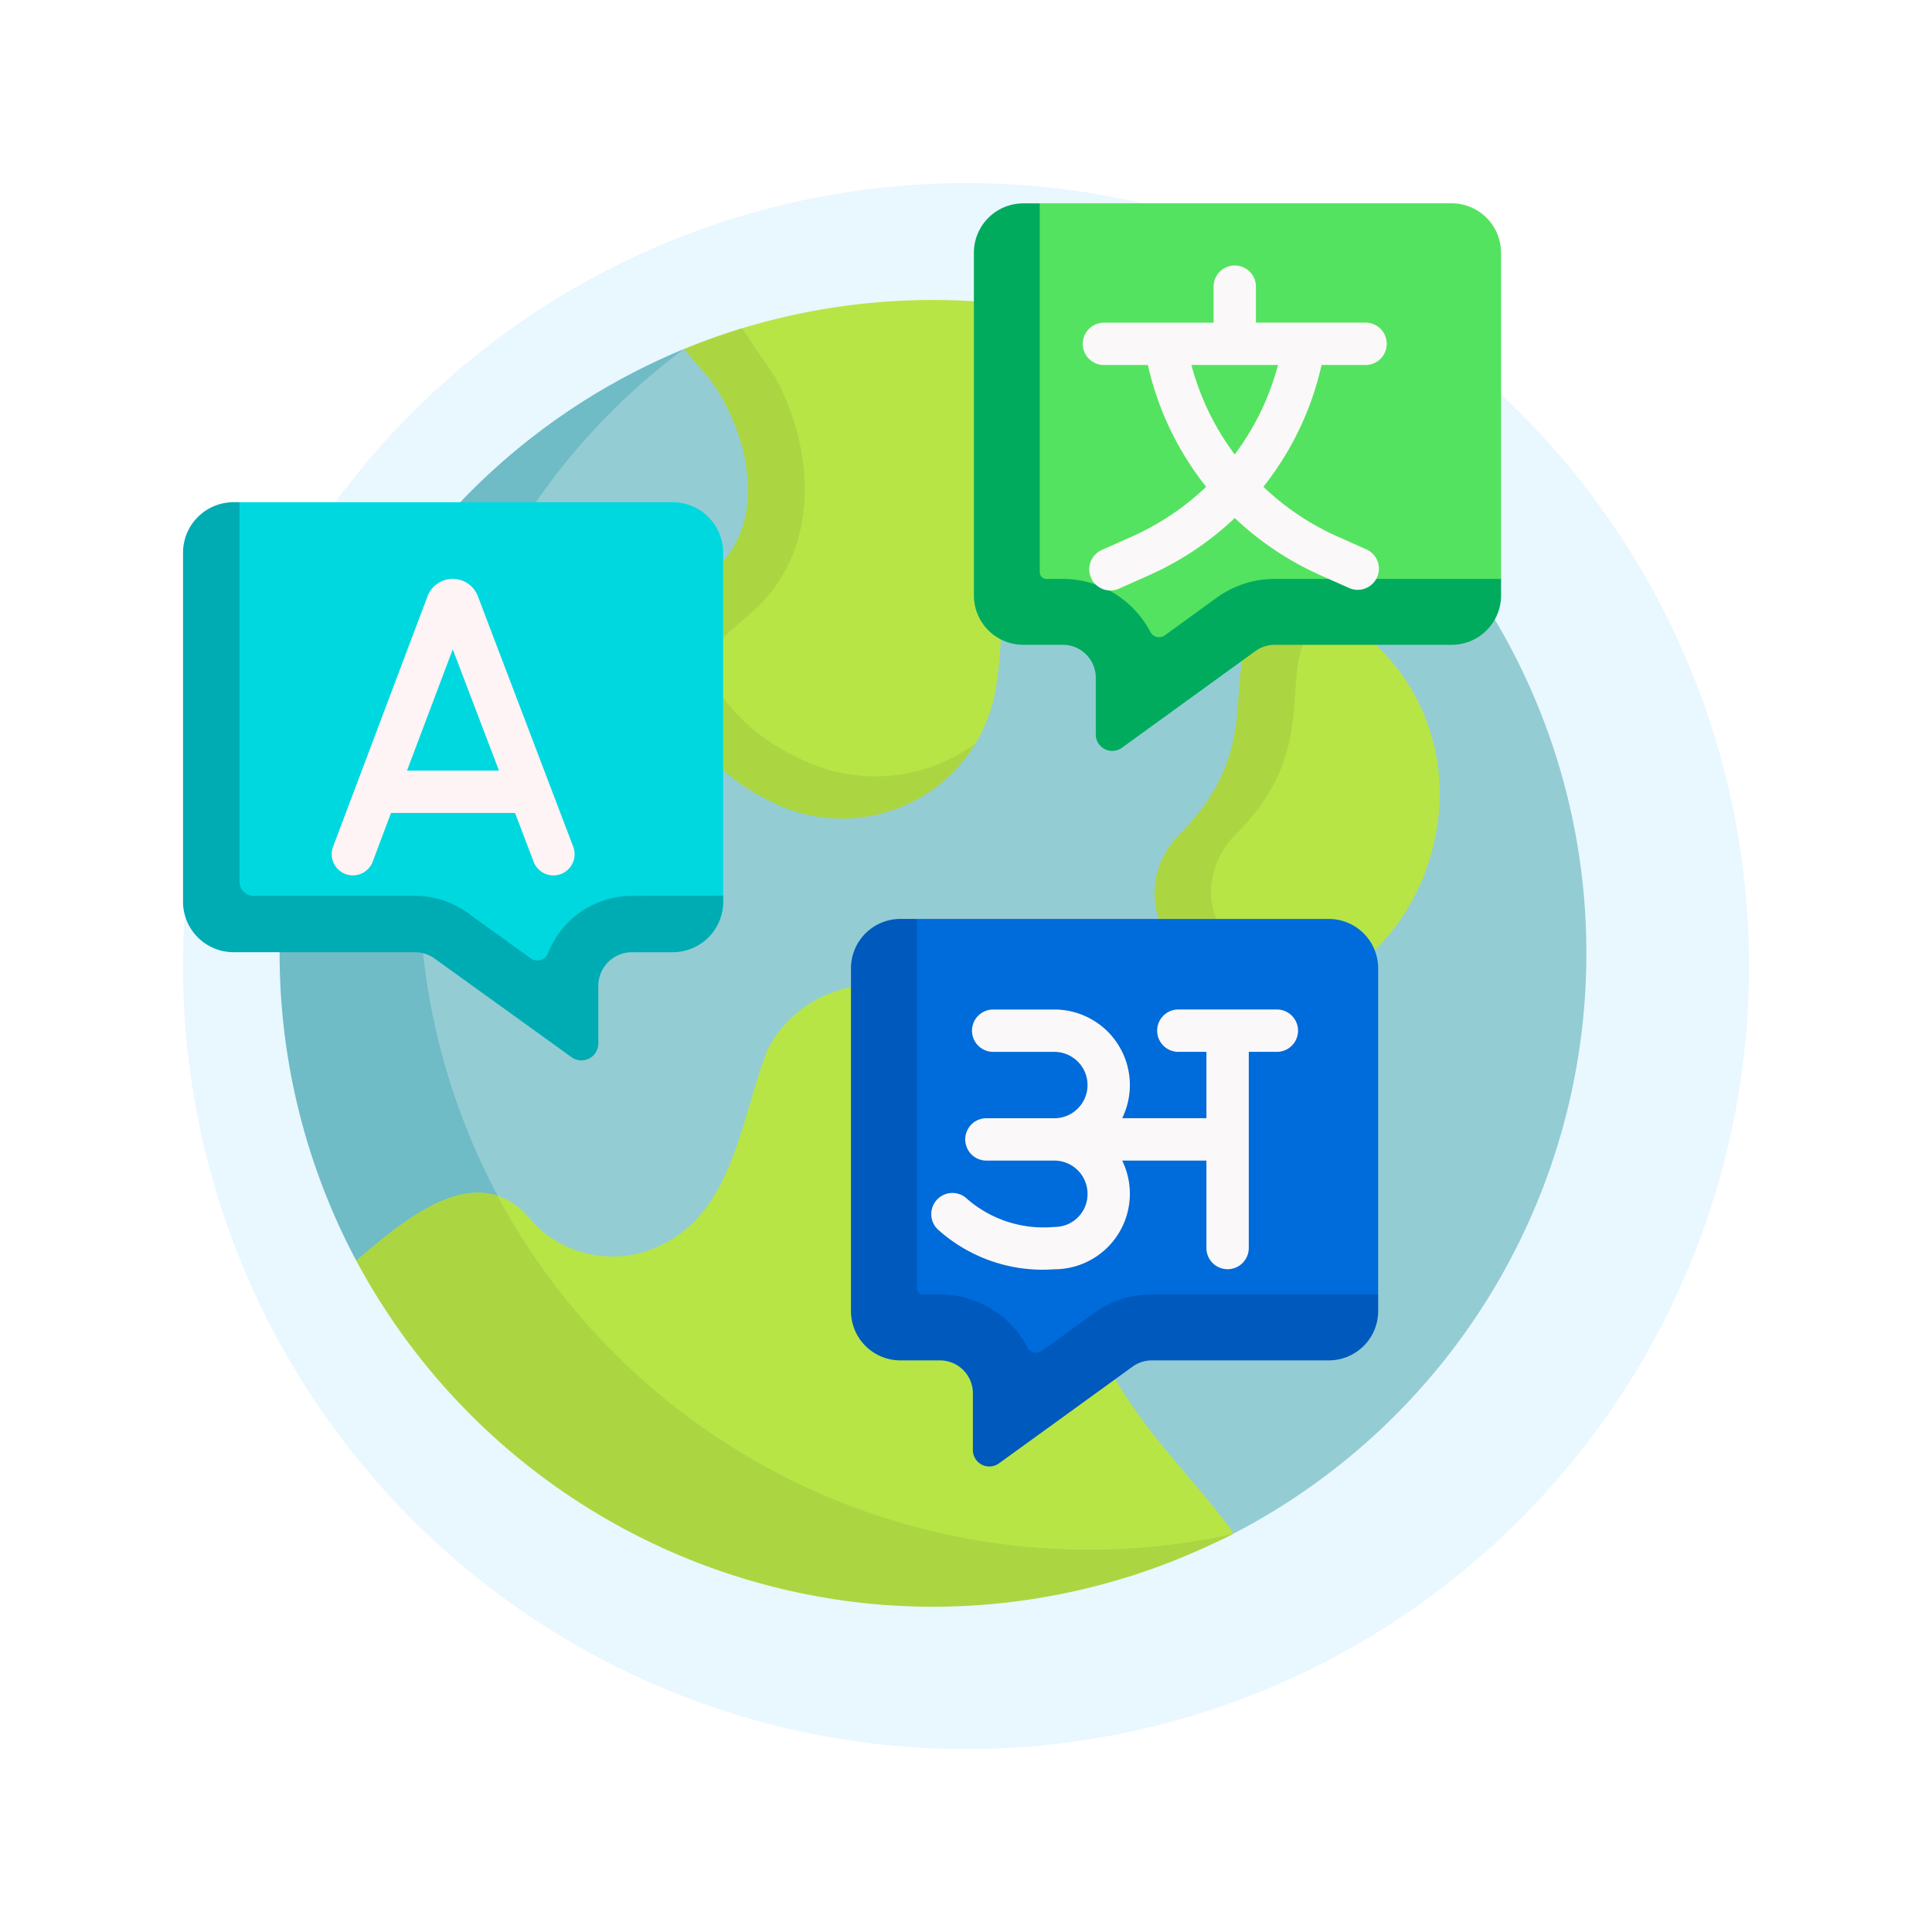 <svg xmlns="http://www.w3.org/2000/svg" xmlns:xlink="http://www.w3.org/1999/xlink" width="94.999" height="94.999" viewBox="0 0 94.999 94.999">
  <defs>
    <filter id="Trazado_734791" x="0" y="0" width="94.999" height="94.999" filterUnits="userSpaceOnUse">
      <feOffset dy="3" input="SourceAlpha"/>
      <feGaussianBlur stdDeviation="3" result="blur"/>
      <feFlood flood-opacity="0.161"/>
      <feComposite operator="in" in2="blur"/>
      <feComposite in="SourceGraphic"/>
    </filter>
  </defs>
  <g id="Grupo_1013534" data-name="Grupo 1013534" transform="translate(-506 -3081.736)">
    <g transform="matrix(1, 0, 0, 1, 506, 3081.74)" filter="url(#Trazado_734791)">
      <path id="Trazado_734791-2" data-name="Trazado 734791" d="M38.5,0A38.5,38.5,0,1,1,0,38.5,38.5,38.5,0,0,1,38.5,0Z" transform="translate(9 6)" fill="#e9f7ff"/>
    </g>
    <g id="idiomas" transform="translate(515 3091.729)">
      <path id="Trazado_734920" data-name="Trazado 734920" d="M107.6,80.629A32.057,32.057,0,0,0,96.182,56.068c-5.592-4.72-21.3-5.261-21.3-5.261l-11.386.066c-.085.036-.187.011-.271.047-11.16,4.843-18.4,16.318-18.4,29.656,0,17.743,13.229,29.817,30.972,29.817,5.334,0,10.046,1.063,14.473-1.238A32.124,32.124,0,0,0,107.6,80.629Z" transform="translate(-38.596 -43.747)" fill="#94ccd4"/>
      <path id="Trazado_734921" data-name="Trazado 734921" d="M209.228,41.772c-3.267,2.137-6.774,4.257-8.089,4.544-3.608,1.055-8.305-1.18-9.27,4.142a20.909,20.909,0,0,1-.272,2.914,7.516,7.516,0,0,1-1.1,2.823c-.548.85-2.008,1.1-2.858,1.681a5.771,5.771,0,0,1-6.759.392l-.194-.1c-4.2-2.056-6.66-6.785-2.311-10.241,2.859-2.36,2.426-6.524.428-9.125l-1.2-1.391c.933-.386.553-1.51,1.529-1.808a32.185,32.185,0,0,1,30.1,6.172Z" transform="translate(-151.643 -29.452)" fill="#b7e546"/>
      <path id="Trazado_734922" data-name="Trazado 734922" d="M364.17,152.173a10,10,0,0,0-2.977-7.053c-1.611-1.843-2.169-2.942-4.383-.907-2.1,2.611-.029,5.851-4.49,10.3a4.12,4.12,0,0,0-1.189,3.034s0-.2,0-.2c.16,2.8,2.07,5.049,4.791,5.049C359.416,162.4,364.17,158.3,364.17,152.173Z" transform="translate(-302.378 -123.243)" fill="#b7e546"/>
      <path id="Trazado_734923" data-name="Trazado 734923" d="M348,152.365a4.126,4.126,0,0,0-1.19,3.035s0,0,0,0a5.777,5.777,0,0,0,4.371,4.865,5.218,5.218,0,0,1-1.37.193c-2.721,0-5.616-2.262-5.777-5.058,0,0,0,0,0,0a4.126,4.126,0,0,1,1.19-3.035c4.461-4.451,1.876-7.929,3.975-10.539a2.927,2.927,0,0,1,3.588-.6,4.249,4.249,0,0,0-.811.6C349.873,144.436,352.459,147.914,348,152.365Z" transform="translate(-296.264 -121.299)" fill="#abd641"/>
      <path id="Trazado_734924" data-name="Trazado 734924" d="M310.309,2.438V18.474l-1.022.97c0,1.342-1.526,1.544-2.868,1.544l-7.335-.055a1.619,1.619,0,0,0-.95.308l-6.053,4.2a.81.81,0,0,1-1.285-.656l.568-2.021a1.62,1.62,0,0,0-1.62-1.62H287.8a2.43,2.43,0,0,1-2.43-2.43l-.293-15.044c0-1.342.533-2.757,1.875-2.757l.677-.908h20.248a2.43,2.43,0,0,1,2.43,2.43Z" transform="translate(-245.5 -0.001)" fill="#54e360"/>
      <path id="Trazado_734925" data-name="Trazado 734925" d="M306.044,18.473v.81a2.43,2.43,0,0,1-2.43,2.43h-8.7a1.62,1.62,0,0,0-.949.308L287.4,26.775a.809.809,0,0,1-1.285-.656V23.333a1.62,1.62,0,0,0-1.62-1.62h-1.944a2.43,2.43,0,0,1-2.43-2.43V2.437a2.43,2.43,0,0,1,2.43-2.43h.81V18.149a.324.324,0,0,0,.324.324h.81a4.862,4.862,0,0,1,4.3,2.6.487.487,0,0,0,.717.172l2.55-1.848a4.832,4.832,0,0,1,2.851-.923Z" transform="translate(-241.234)" fill="#00ab5e"/>
      <path id="Trazado_734926" data-name="Trazado 734926" d="M73.963,110.651a32.85,32.85,0,0,1-32.9-32.8A32.262,32.262,0,0,1,54.077,51.622a32.152,32.152,0,0,0-16.108,44.82s7.635,6.046,11.5,8.888c5.326,3.919,15.673,6.447,15.673,6.447s11.514.391,15.929-1.895a33.063,33.063,0,0,1-7.1.768Z" transform="translate(-29.452 -44.449)" fill="#6fbbc6"/>
      <path id="Trazado_734927" data-name="Trazado 734927" d="M104.513,303.691c-2.582-3.6-7.33-7.56-7.126-12.334a12.92,12.92,0,0,0-.681-4.8c-.008-.021-.015-.041-.022-.061a7.183,7.183,0,0,0-1.185-2.1c-1.4-1.738-4.385-6.273-5.845-6.909A5.855,5.855,0,0,0,81.6,279.88c-1.295,3.275-1.652,7.762-5.033,9.528a5.391,5.391,0,0,1-6.473-.965c-2.668-3.465-6.4-.115-8.728,1.835.924,1.726,4.693,2.991,5.912,4.522,5.058,6.353,9.559,8.8,16.971,10.132,6.894,1.251,13.967,2.029,20.188-1.2Z" transform="translate(-52.847 -238.286)" fill="#b7e546"/>
      <path id="Trazado_734928" data-name="Trazado 734928" d="M104.451,367.179a32.164,32.164,0,0,1-18.088,3.4h0a32.227,32.227,0,0,1-24.993-16.84c1.838-1.542,4.561-3.962,6.939-3.189a33,33,0,0,0,36.142,16.634Z" transform="translate(-52.85 -301.742)" fill="#abd641"/>
      <path id="Trazado_734929" data-name="Trazado 734929" d="M266.78,255.864V271.9l-1.022.97c0,1.342-1.526,1.544-2.868,1.544l-7.335-.055a1.619,1.619,0,0,0-.95.308l-6.053,4.2a.81.81,0,0,1-1.285-.656l.568-2.021a1.62,1.62,0,0,0-1.62-1.62h-1.944a2.43,2.43,0,0,1-2.43-2.43L241.55,257.1c0-1.342.533-2.757,1.875-2.757l.677-.908H264.35a2.43,2.43,0,0,1,2.43,2.43Z" transform="translate(-208.014 -218.242)" fill="#006bda"/>
      <path id="Trazado_734930" data-name="Trazado 734930" d="M262.516,271.9v.81a2.43,2.43,0,0,1-2.43,2.43h-8.7a1.62,1.62,0,0,0-.949.308l-6.565,4.754a.809.809,0,0,1-1.285-.656v-2.786a1.62,1.62,0,0,0-1.62-1.62h-1.944a2.43,2.43,0,0,1-2.43-2.43V255.863a2.43,2.43,0,0,1,2.43-2.43h.81v18.142a.324.324,0,0,0,.324.324h.81a4.862,4.862,0,0,1,4.3,2.6.487.487,0,0,0,.717.172l2.55-1.848a4.832,4.832,0,0,1,2.851-.923Z" transform="translate(-203.749 -218.241)" fill="#0059bd"/>
      <path id="Trazado_734931" data-name="Trazado 734931" d="M332.563,26.9a1.041,1.041,0,0,0,0-2.083h-5.39V23.048a1.041,1.041,0,1,0-2.083,0v1.771H319.7a1.041,1.041,0,1,0,0,2.083h2.159a14.877,14.877,0,0,0,2.866,5.987,12.906,12.906,0,0,1-3.662,2.453l-1.435.639a1.041,1.041,0,1,0,.848,1.9l1.435-.639a14.991,14.991,0,0,0,4.221-2.817,14.992,14.992,0,0,0,4.221,2.817l1.435.639a1.041,1.041,0,0,0,.848-1.9l-1.435-.639a12.9,12.9,0,0,1-3.662-2.453A14.877,14.877,0,0,0,330.4,26.9Zm-6.432,4.4A12.8,12.8,0,0,1,324,26.9h4.258a12.8,12.8,0,0,1-2.129,4.4Z" transform="translate(-274.417 -18.946)" fill="#faf8f8"/>
      <path id="Trazado_734932" data-name="Trazado 734932" d="M281.981,285.507h-4.844a1.041,1.041,0,0,0,0,2.083h1.381v3.263h-4.142a3.713,3.713,0,0,0-3.336-5.345h-3.007a1.041,1.041,0,1,0,0,2.083h3.007a1.631,1.631,0,0,1,0,3.263H267.7a1.041,1.041,0,0,0,0,2.083h3.341a1.633,1.633,0,0,1,1.631,1.631,1.614,1.614,0,0,1-1.631,1.631,5.738,5.738,0,0,1-4.275-1.365,1.041,1.041,0,0,0-1.473,1.472,7.705,7.705,0,0,0,5.747,1.975,3.713,3.713,0,0,0,3.336-5.345h4.142v4.3a1.041,1.041,0,0,0,2.083,0V287.59h1.381a1.041,1.041,0,0,0,0-2.083Z" transform="translate(-228.197 -245.862)" fill="#faf8f8"/>
      <path id="Trazado_734933" data-name="Trazado 734933" d="M175.61,58.355l-.04.033a43.066,43.066,0,0,0-3.715,3.59,5.3,5.3,0,0,1,1.988-5.765c2.859-2.36,1.8-6.959-.194-9.56l-1.2-1.392q1.4-.579,2.865-1.025c.864,1.312,1.631,2.417,1.631,2.417,2.07,3.856,2.163,8.818-1.331,11.7Z" transform="translate(-147.82 -38.089)" fill="#abd641"/>
      <path id="Trazado_734934" data-name="Trazado 734934" d="M186.8,142.871c-.037.064-.076.126-.117.189a7.684,7.684,0,0,1-10.006,2.65l-.194-.1c-3.949-1.935-6.649-7.054-3.329-10.531-1.057,3.19,1.438,6.874,4.8,8.448l.2.1a8.326,8.326,0,0,0,8.248-.476C186.536,143.063,186.669,142.97,186.8,142.871Z" transform="translate(-147.826 -116.317)" fill="#abd641"/>
      <g id="Grupo_1013501" data-name="Grupo 1013501" transform="translate(23.205 65.434)">
        <path id="Trazado_734935" data-name="Trazado 734935" d="M238.862,495.452l.027,0Z" transform="translate(-228.904 -492.093)" fill="#94ccd4"/>
        <path id="Trazado_734936" data-name="Trazado 734936" d="M167.135,475.042l.095.044Z" transform="translate(-167.135 -474.516)" fill="#94ccd4"/>
        <path id="Trazado_734937" data-name="Trazado 734937" d="M360.918,471.257q-.86.446-1.748.837.875-.387,1.724-.829l.011-.006Z" transform="translate(-332.508 -471.257)" fill="#94ccd4"/>
      </g>
      <path id="Trazado_734938" data-name="Trazado 734938" d="M8.053,110.15l.2,13.972a2.484,2.484,0,0,0,2.49,2.477l7.817.255a1.666,1.666,0,0,1,.974.314l5.335,4.51a.83.83,0,0,0,1.317-.669l.337-2.18a1.656,1.656,0,0,1,1.66-1.652l2.58-.009c1.375,0,2.73-.327,2.73-1.695V108.3a2.484,2.484,0,0,0-2.49-2.477H9.425c-1.375,0-1.372,2.962-1.372,4.33Z" transform="translate(-6.935 -91.122)" fill="#00d8e0"/>
      <path id="Trazado_734939" data-name="Trazado 734939" d="M59.817,133.854l-.009-.024a1.32,1.32,0,0,0-1.225-.823h0a1.32,1.32,0,0,0-1.225.82l-.011.029L52.7,146.176a1.041,1.041,0,1,0,1.948.735l.9-2.395h6.1l.913,2.4a1.041,1.041,0,1,0,1.946-.741Zm-3.483,8.581,2.251-5.964,2.272,5.964Z" transform="translate(-45.322 -114.535)" fill="#fef4f5"/>
      <path id="Trazado_734940" data-name="Trazado 734940" d="M26.562,125.172v.3a2.484,2.484,0,0,1-2.491,2.477H22.079A1.656,1.656,0,0,0,20.42,129.6v2.842a.831.831,0,0,1-1.318.668l-6.727-4.848a1.668,1.668,0,0,0-.975-.314H2.491A2.484,2.484,0,0,1,0,125.472V108.3a2.484,2.484,0,0,1,2.491-2.478h.286v18.661a.694.694,0,0,0,.694.694H11.4a4.445,4.445,0,0,1,2.6.839l3.1,2.237a.558.558,0,0,0,.844-.257,4.445,4.445,0,0,1,4.133-2.818Z" transform="translate(0 -91.12)" fill="#00acb3"/>
    </g>
  </g>
</svg>
